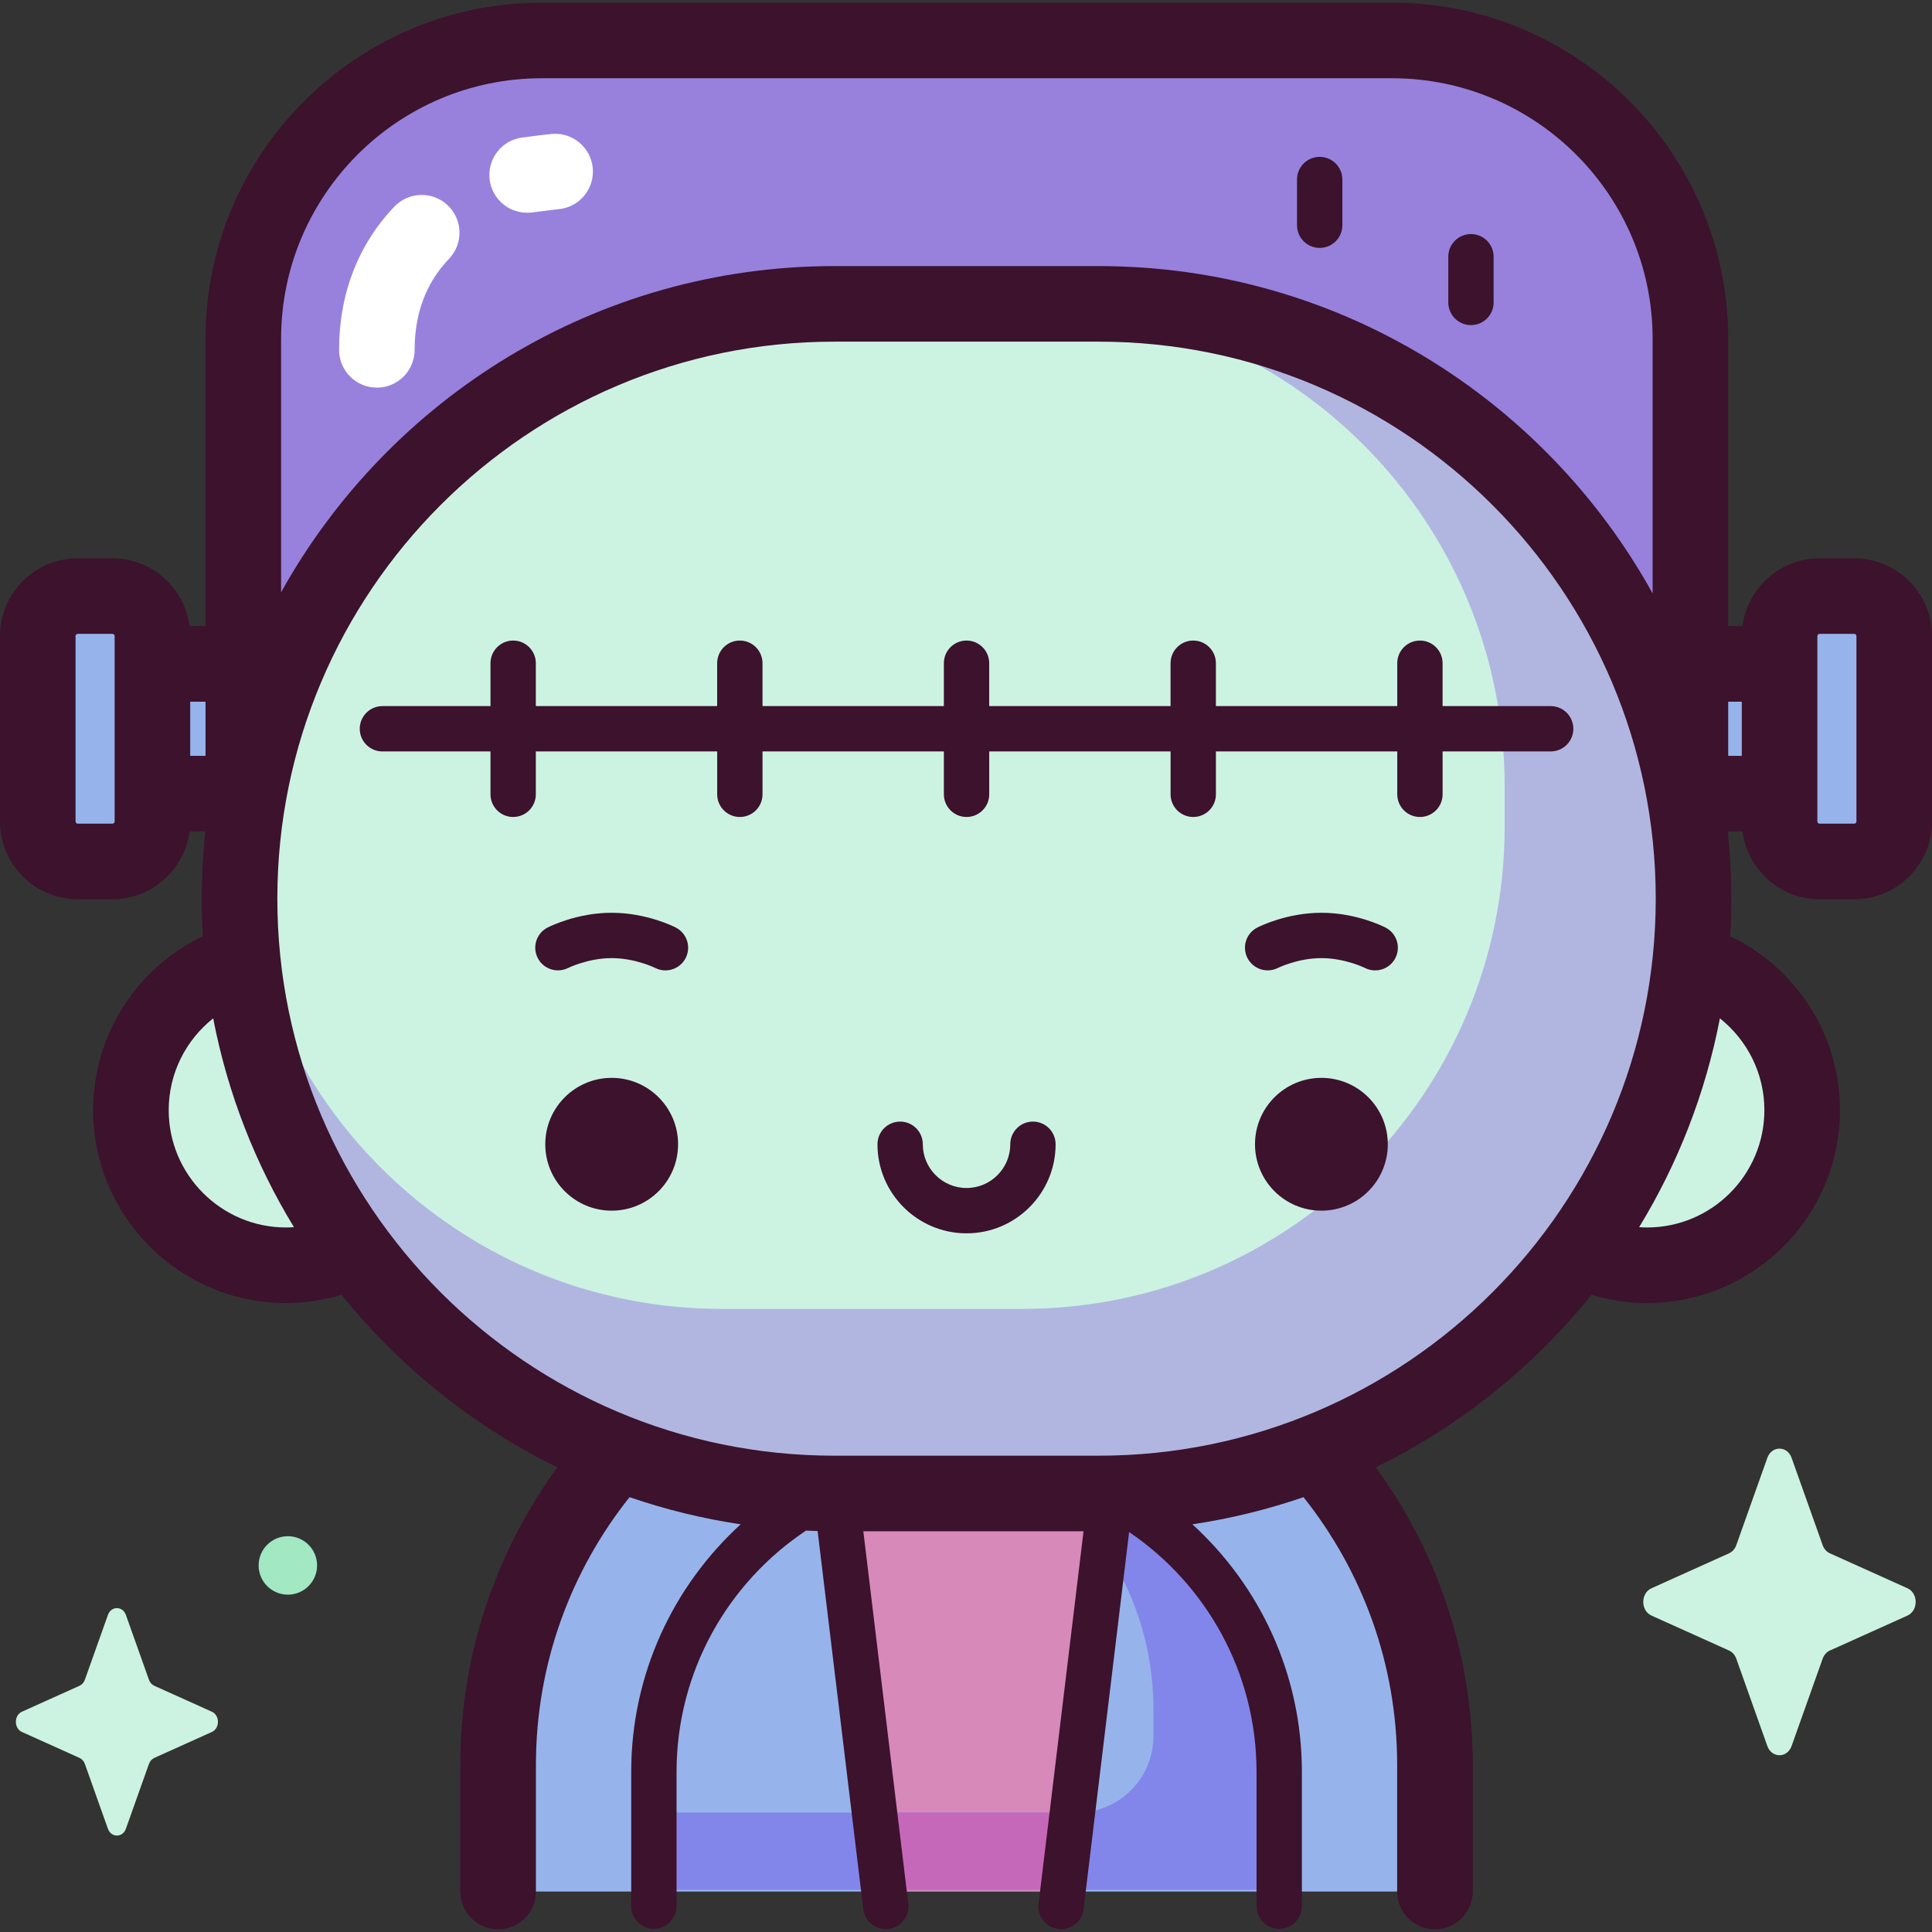 <svg id="Capa_1" enable-background="new 0 0 512 512" height="512" viewBox="0 0 512 512" width="512" xmlns="http://www.w3.org/2000/svg"><rect x="0" y="0" width="512" height="512" fill="#333333" stroke="none"/><g><g><path d="m380.272 501.276v-33.558c0-68.554-55.574-124.129-124.129-124.129-68.554 0-124.128 55.574-124.128 124.129v33.558z" fill="#96b4eb"/><path d="m282.214 501.129h-48.088l-14.18-106.04h70.899z" fill="#d789b9"/><path d="m264.838 386.706c23.966 10.779 40.824 36.362 40.824 66.217v7.183c0 11.182-9.065 20.247-20.247 20.247h-112.13v20.462h165.716v-31.707c0-42.824-32.489-78.055-74.163-82.402z" fill="#8286ea"/><path d="m285.999 480.324c-.195.006-.386.029-.583.029h-55.565c1.328 6.843 2.851 13.645 4.301 20.462h47.583c1.665-6.791 3.319-13.581 4.264-20.491z" fill="#c668b9"/><g fill="#96b4eb"><path d="m32.398 175.945h73.168v34.372h-73.168z"/><path d="m29.79 228.294h-9.175c-5.856 0-10.603-4.747-10.603-10.603v-49.119c0-5.856 4.747-10.603 10.603-10.603h9.175c5.856 0 10.603 4.747 10.603 10.603v49.119c0 5.856-4.747 10.603-10.603 10.603z"/><path d="m406.433 175.945h73.168v34.372h-73.168z" transform="matrix(-1 0 0 -1 886.034 386.263)"/><path d="m482.21 228.294h9.175c5.856 0 10.603-4.747 10.603-10.603v-49.119c0-5.856-4.747-10.603-10.603-10.603h-9.175c-5.856 0-10.603 4.747-10.603 10.603v49.119c-.001 5.856 4.747 10.603 10.603 10.603z"/></g><path d="m447.976 252.986v-163.193c0-43.669-35.4-79.069-79.069-79.069h-225.359c-43.669 0-79.069 35.4-79.069 79.069v163.193" fill="#9781dd"/><path d="m447.936 254.72c.568-5.444.865-10.968.865-16.563 0-87.056-70.573-157.628-157.629-157.628h-70.058c-87.056 0-157.629 70.573-157.629 157.628 0 5.594.296 11.119.865 16.563-17.128 4.961-29.654 20.751-29.654 39.478 0 22.703 18.404 41.107 41.107 41.107 6.469 0 12.587-1.499 18.031-4.161 28.677 39.186 75.002 64.642 127.28 64.642h70.058c52.278 0 98.603-25.456 127.28-64.642 5.445 2.662 11.562 4.161 18.031 4.161 22.703 0 41.107-18.404 41.107-41.107 0-18.727-12.526-34.518-29.654-39.478z" fill="#ccf3e2"/><path d="m291.172 80.434h-20.214c70.577 0 127.791 57.214 127.791 127.791v10.852c0 70.577-57.214 127.791-127.791 127.791h-79.681c-67.54 0-122.835-52.398-127.469-118.76-.205 3.292-.322 6.609-.322 9.953v.001c0 87.056 70.573 157.628 157.629 157.628h70.057c87.056 0 157.629-70.573 157.629-157.628v-.001c0-87.054-70.573-157.627-157.629-157.627z" fill="#b1b6e1"/><path d="m474.794 386.35 8.225 23.127c.352.99 1.049 1.775 1.929 2.171l20.547 9.257c2.903 1.308 2.903 5.933 0 7.241l-20.547 9.257c-.88.396-1.577 1.181-1.929 2.171l-8.225 23.127c-1.162 3.267-5.271 3.267-6.433 0l-8.225-23.127c-.352-.99-1.049-1.775-1.929-2.171l-20.547-9.257c-2.903-1.308-2.903-5.933 0-7.241l20.547-9.257c.88-.396 1.577-1.181 1.929-2.171l8.225-23.127c1.161-3.267 5.271-3.267 6.433 0z" fill="#ccf3e2"/><path d="m33.367 427.987 6.101 17.155c.261.734.778 1.316 1.431 1.611l15.242 6.867c2.153.97 2.153 4.401 0 5.371l-15.242 6.867c-.653.294-1.17.876-1.431 1.611l-6.101 17.155c-.862 2.424-3.91 2.424-4.772 0l-6.101-17.155c-.261-.734-.778-1.317-1.431-1.611l-15.242-6.867c-2.153-.97-2.153-4.401 0-5.371l15.242-6.867c.653-.294 1.17-.876 1.431-1.611l6.101-17.155c.862-2.424 3.91-2.424 4.772 0z" fill="#ccf3e2"/><circle cx="76.284" cy="414.855" fill="#a1e8c3" r="7.747"/></g><g><path d="m99.871 102.727c-5.53 0-10.013-4.483-10.013-10.013 0-14.826 5.074-27.957 14.673-37.974 3.825-3.992 10.164-4.128 14.156-.301 3.992 3.826 4.127 10.164.301 14.156-6.042 6.305-9.106 14.42-9.106 24.118.001 5.531-4.481 10.014-10.011 10.014z" fill="#fff"/><path d="m139.701 56.38c-5.53 0-10.013-4.483-10.013-10.013 0-5.24 4.026-9.54 9.153-9.976.294-.035.842-.107 1.508-.193 2.412-.312 4.518-.581 5.861-.703 5.498-.501 10.377 3.557 10.879 9.064.501 5.507-3.557 10.377-9.064 10.879-1.074.098-3.597.424-5.105.619-2.206.286-2.489.323-3.219.323zm-.117-20.026c-.14 0-.364.003-.665.031.258-.02.519-.03.783-.03-.029-.001-.068-.001-.118-.001z" fill="#fff"/><g fill="#3c122c"><path d="m491.384 147.956h-9.175c-10.472 0-19.125 7.854-20.427 17.976h-3.794v-76.14c0-49.119-39.962-89.081-89.082-89.081h-225.358c-49.119 0-89.081 39.962-89.081 89.081v76.14h-4.249c-1.302-10.123-9.956-17.976-20.427-17.976h-9.175c-11.368 0-20.616 9.248-20.616 20.616v49.119c0 11.368 9.248 20.616 20.616 20.616h9.175c10.472 0 19.125-7.853 20.427-17.976h4.204c-.622 5.859-.949 11.805-.949 17.827 0 3.337.109 6.648.303 9.938-17.189 8.242-29.092 25.801-29.092 46.103 0 28.187 22.932 51.12 51.119 51.12 5.116 0 10.05-.776 14.713-2.182 15.408 19.13 34.923 34.816 57.193 45.71-16.159 22.152-25.707 49.417-25.707 78.874v33.558c0 5.53 4.483 10.013 10.013 10.013s10.013-4.483 10.013-10.013v-33.558c0-26.797 9.289-51.462 24.81-70.956 9.468 3.249 19.311 5.683 29.454 7.195-17.814 16.26-29.013 39.648-29.013 65.611v35.579c0 3.318 2.689 6.008 6.008 6.008 3.318 0 6.008-2.69 6.008-6.008v-35.579c0-26.65 13.642-50.162 34.306-63.947 1.025.045 2.049.09 3.078.117l12.101 100.21c.368 3.05 2.96 5.288 5.957 5.288.24 0 .483-.014.728-.044 3.294-.397 5.642-3.391 5.244-6.684l-11.92-98.71h58.362l-11.92 98.71c-.398 3.294 1.95 6.287 5.244 6.684.244.03.487.044.728.044 2.996 0 5.589-2.239 5.957-5.288l12.069-99.945c20.36 13.828 33.768 37.149 33.768 63.565v35.579c0 3.318 2.69 6.008 6.008 6.008s6.008-2.69 6.008-6.008v-35.579c0-25.963-11.2-49.351-29.015-65.611 10.141-1.512 19.983-3.945 29.449-7.193 15.523 19.493 24.816 44.156 24.816 70.954v33.558c0 5.53 4.483 10.013 10.013 10.013s10.013-4.483 10.013-10.013v-33.558c0-29.456-9.546-56.723-25.704-78.875 22.271-10.895 41.787-26.582 57.194-45.714 4.662 1.407 9.593 2.188 14.708 2.188 28.188 0 51.12-22.932 51.12-51.12 0-20.302-11.903-37.863-29.092-46.104.193-3.289.303-6.6.303-9.936 0-5.615-.283-11.165-.825-16.641v-1.186h3.794c1.302 10.123 9.956 17.976 20.427 17.976h9.175c11.368 0 20.616-9.248 20.616-20.616v-49.119c-.005-11.37-9.253-20.618-20.621-20.618zm-461.003 69.735c0 .326-.265.591-.591.591h-9.175c-.326 0-.591-.265-.591-.591v-49.119c0-.326.265-.59.591-.59h9.175c.326 0 .591.264.591.59zm44.111-127.898c0-38.078 30.979-69.056 69.056-69.056h225.359c38.078 0 69.056 30.978 69.056 69.056v67.474c-28.591-51.677-83.669-86.751-146.791-86.751h-70.058c-63 0-117.985 34.938-146.623 86.45v-67.173zm-24.086 110.512v-14.347h4.06v14.347zm25.397 124.987c-17.145 0-31.094-13.949-31.094-31.094 0-9.85 4.618-18.627 11.787-24.328 3.829 19.916 11.184 38.593 21.403 55.343-.693.047-1.391.079-2.096.079zm215.369 60.481h-70.058c-81.396 0-147.616-66.22-147.616-147.616s66.22-147.616 147.616-147.616h70.058c81.396 0 147.616 66.22 147.616 147.616s-66.22 147.616-147.616 147.616zm176.406-91.575c0 17.146-13.949 31.094-31.094 31.094-.705 0-1.402-.032-2.096-.079 10.219-16.749 17.573-35.424 21.403-55.339 7.168 5.7 11.787 14.474 11.787 24.324zm-5.984-93.893h-3.605v-14.347h3.605zm30.381 17.386c0 .326-.265.591-.591.591h-9.175c-.326 0-.591-.265-.591-.591v-49.119c0-.326.265-.59.591-.59h9.175c.326 0 .591.264.591.59z"/><circle cx="162.101" cy="303.242" r="17.597"/><circle cx="350.185" cy="303.242" r="17.597"/><path d="m176.352 257.168c-.919 0-1.851-.212-2.727-.658-.028-.014-5.289-2.601-11.525-2.601-6.235 0-11.496 2.588-11.549 2.614-2.96 1.476-6.568.289-8.057-2.663-1.49-2.952-.326-6.547 2.619-8.051.785-.4 7.931-3.915 16.987-3.915 9.057 0 16.203 3.514 16.988 3.915 2.955 1.509 4.128 5.127 2.62 8.082-1.062 2.079-3.17 3.276-5.356 3.277z"/><path d="m364.436 257.168c-.919 0-1.852-.212-2.727-.658-.028-.014-5.289-2.601-11.524-2.601s-11.496 2.588-11.549 2.614c-2.961 1.476-6.568.289-8.058-2.663s-.326-6.547 2.619-8.051c.785-.4 7.931-3.915 16.987-3.915s16.202 3.514 16.987 3.915c2.955 1.509 4.128 5.127 2.62 8.082-1.061 2.079-3.169 3.276-5.355 3.277z"/><path d="m256.143 326.846c-13.016 0-23.605-10.589-23.605-23.604 0-3.318 2.69-6.008 6.007-6.008s6.008 2.69 6.008 6.008c0 6.39 5.199 11.589 11.59 11.589 6.39 0 11.589-5.199 11.589-11.589 0-3.318 2.69-6.008 6.008-6.008s6.008 2.69 6.008 6.008c0 13.015-10.589 23.604-23.605 23.604z"/><path d="m410.941 187.124h-28.638v-11.363c0-3.318-2.69-6.008-6.008-6.008s-6.008 2.69-6.008 6.008v11.363h-48.061v-11.363c0-3.318-2.69-6.008-6.008-6.008s-6.007 2.69-6.007 6.008v11.363h-48.061v-11.363c0-3.318-2.69-6.008-6.008-6.008s-6.008 2.69-6.008 6.008v11.363h-48.061v-11.363c0-3.318-2.69-6.008-6.008-6.008s-6.008 2.69-6.008 6.008v11.363h-48.057v-11.363c0-3.318-2.69-6.008-6.008-6.008s-6.007 2.69-6.007 6.008v11.363h-28.639c-3.318 0-6.008 2.69-6.008 6.007 0 3.318 2.69 6.008 6.008 6.008h28.639v11.362c0 3.318 2.69 6.008 6.007 6.008 3.318 0 6.008-2.69 6.008-6.008v-11.362h48.061v11.362c0 3.318 2.69 6.008 6.008 6.008s6.008-2.69 6.008-6.008v-11.362h48.061v11.362c0 3.318 2.69 6.008 6.008 6.008s6.008-2.69 6.008-6.008v-11.362h48.061v11.362c0 3.318 2.69 6.008 6.007 6.008 3.318 0 6.008-2.69 6.008-6.008v-11.362h48.061v11.362c0 3.318 2.69 6.008 6.008 6.008s6.008-2.69 6.008-6.008v-11.362h28.638c3.318 0 6.008-2.69 6.008-6.008-.005-3.317-2.694-6.007-6.012-6.007z"/><path d="m349.731 65.7c-3.318 0-6.007-2.69-6.007-6.008v-12.114c0-3.318 2.69-6.008 6.007-6.008 3.318 0 6.008 2.69 6.008 6.008v12.115c0 3.317-2.69 6.007-6.008 6.007z"/><path d="m389.821 86.157c-3.318 0-6.008-2.69-6.008-6.008v-12.114c0-3.317 2.69-6.007 6.008-6.007s6.007 2.69 6.007 6.007v12.115c.001 3.317-2.689 6.007-6.007 6.007z"/></g></g></g></svg>